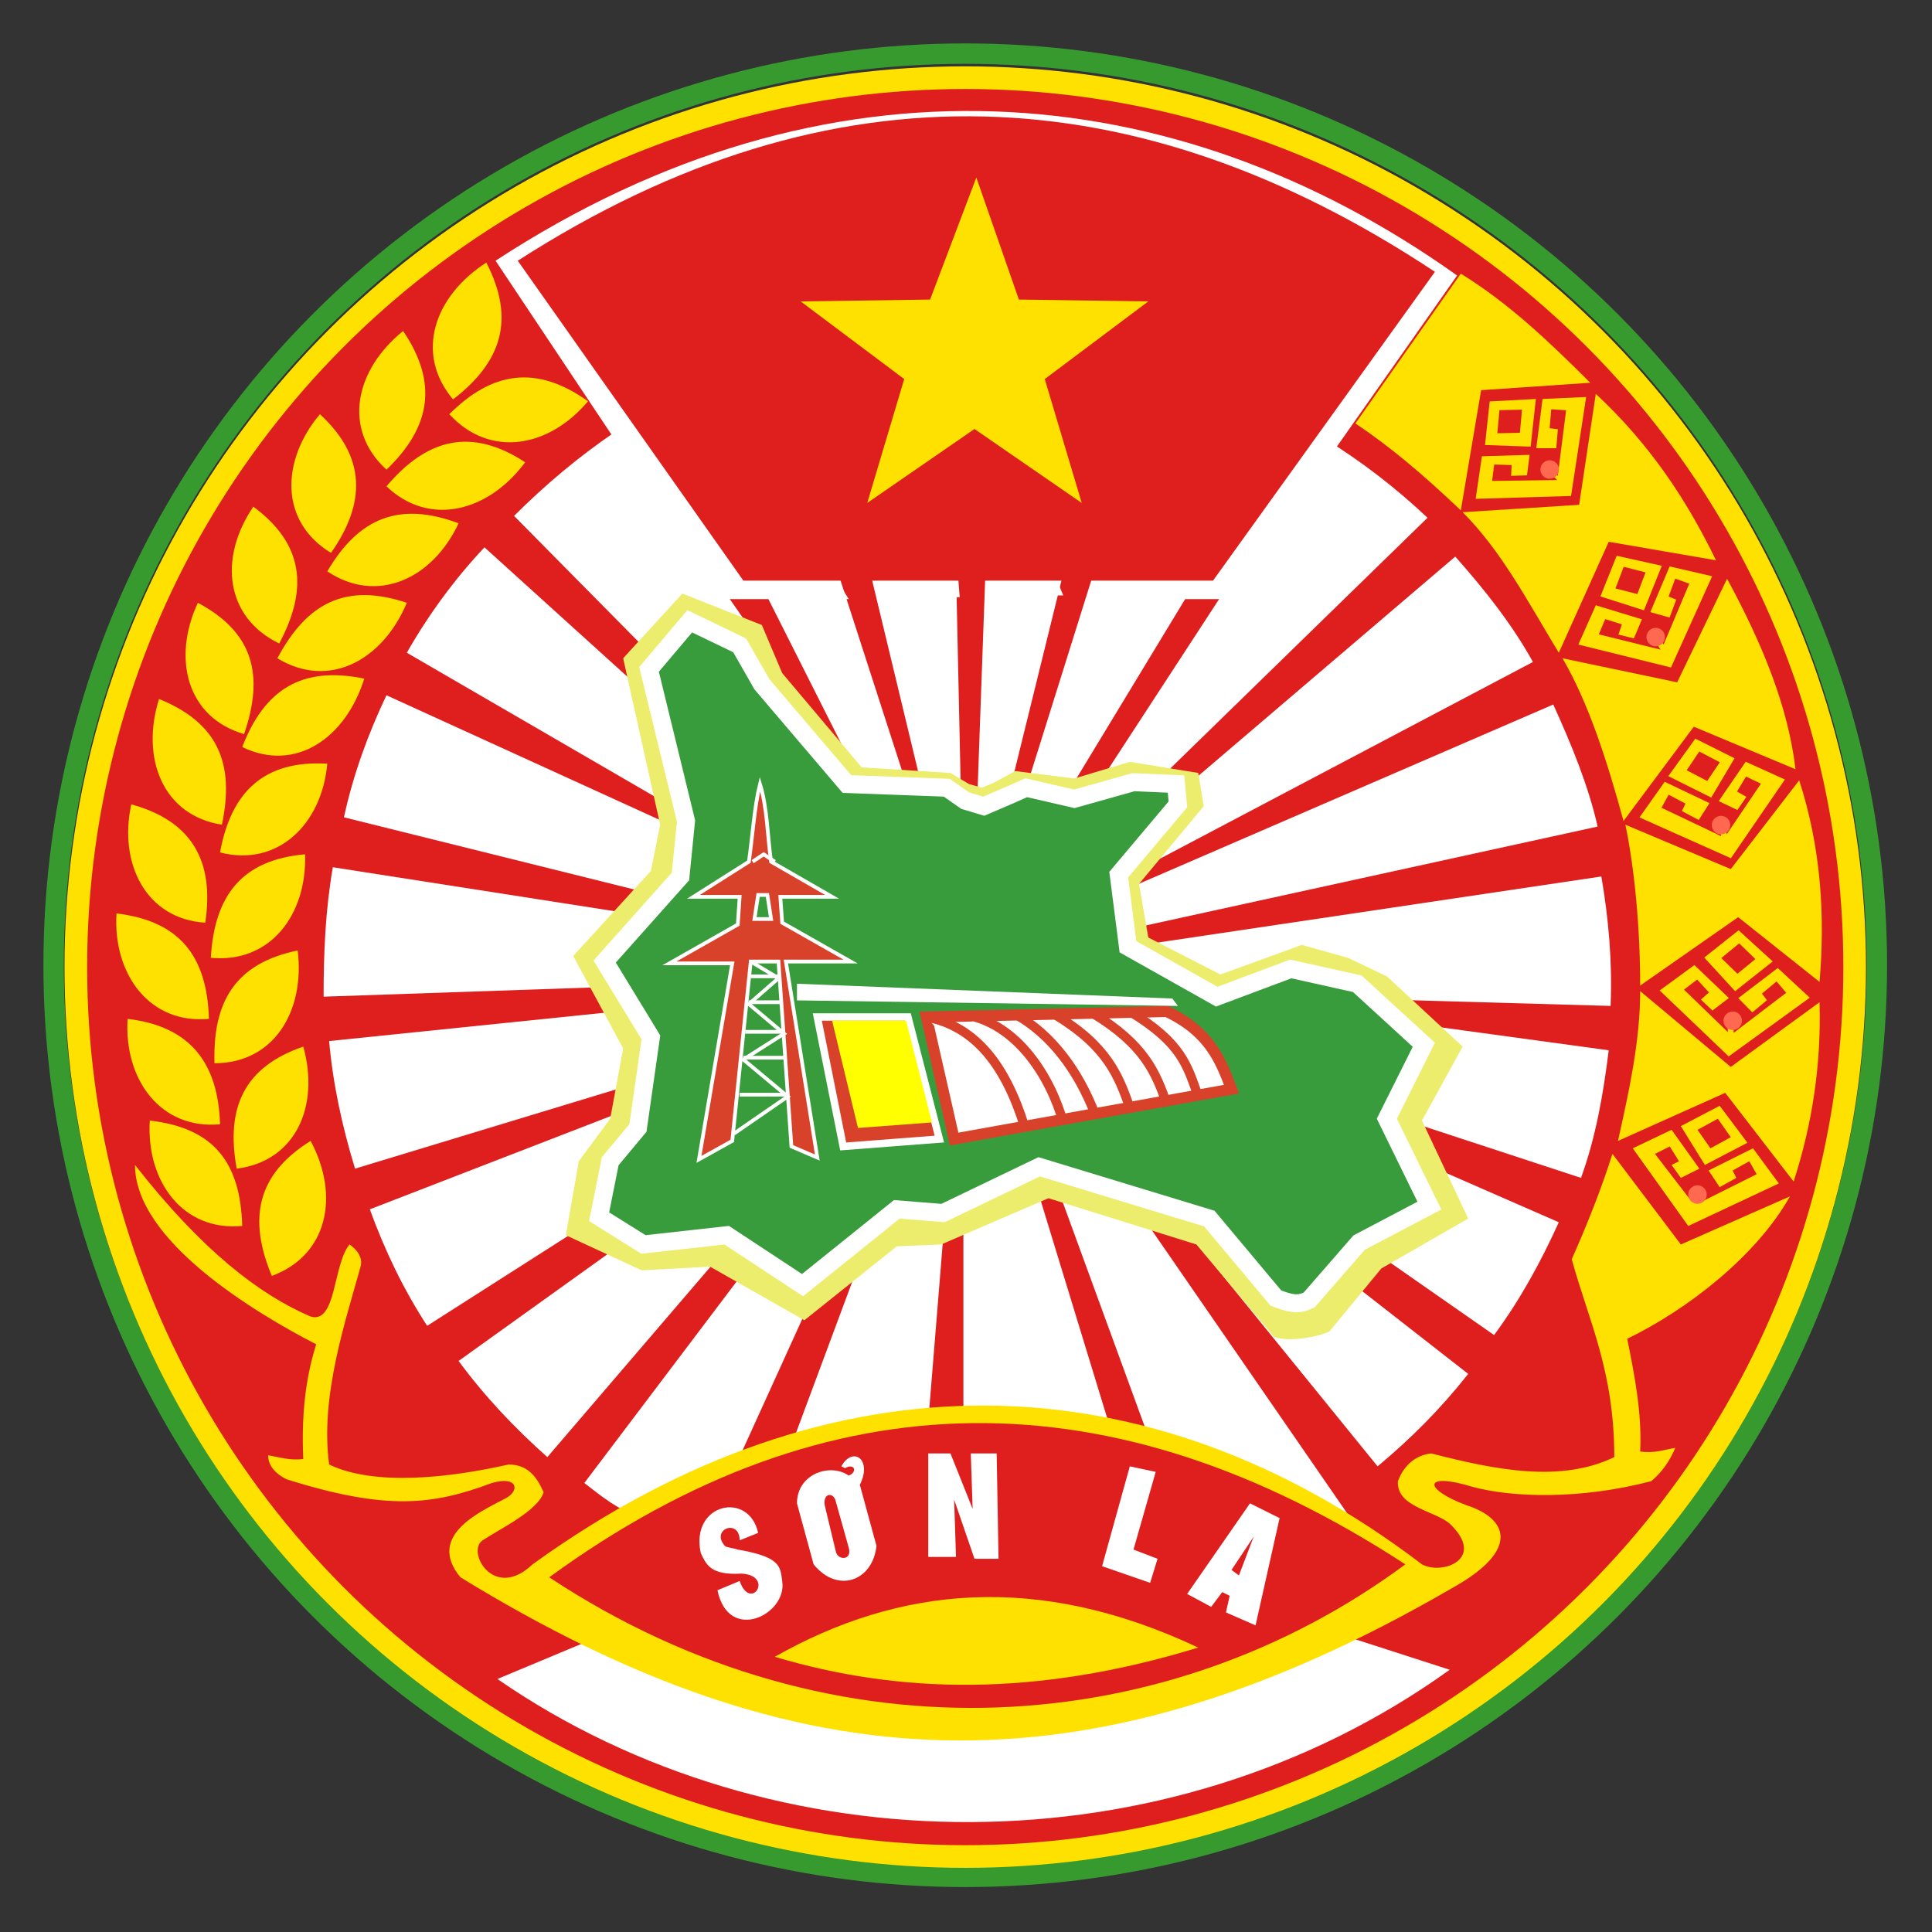 <?xml version="1.0" encoding="utf-8"?>
<!-- Generator: Adobe Illustrator 24.2.0, SVG Export Plug-In . SVG Version: 6.00 Build 0)  -->
<svg version="1.1"
	 id="svg8" xmlns:cc="http://creativecommons.org/ns#" xmlns:dc="http://purl.org/dc/elements/1.1/" xmlns:inkscape="http://www.inkscape.org/namespaces/inkscape" xmlns:rdf="http://www.w3.org/1999/02/22-rdf-syntax-ns#" xmlns:sodipodi="http://sodipodi.sourceforge.net/DTD/sodipodi-0.dtd" xmlns:svg="http://www.w3.org/2000/svg"
	 xmlns="http://www.w3.org/2000/svg" xmlns:xlink="http://www.w3.org/1999/xlink" x="0px" y="0px" viewBox="0 0 104.9 104.9"
	 style="enable-background:new 0 0 104.9 104.9;" xml:space="preserve">
<rect x="0" y="0" width="104.9" height="104.9" fill="#333333" stroke="none"/>
<style type="text/css">
	.st0{fill-opacity:0;stroke:#379A2F;stroke-width:1.104;stroke-miterlimit:15.178;}
	.st1{fill:#DF1E1E;stroke:#000000;stroke-width:1.225;stroke-miterlimit:15.178;stroke-opacity:0;}
	.st2{fill-opacity:0;stroke:#FFE100;stroke-width:1.225;stroke-miterlimit:15.178;}
	.st3{fill:#FFFFFF;stroke:#000000;stroke-width:0.502;stroke-miterlimit:15.178;stroke-opacity:0;}
	.st4{fill:#FFFFFF;stroke:#000000;stroke-width:0.201;stroke-miterlimit:15.178;stroke-opacity:0;}
	.st5{fill:#EDED6D;stroke:#000000;stroke-width:2.055;stroke-miterlimit:15.178;stroke-opacity:0;}
	.st6{fill:#389C3C;stroke:#FFFFFF;stroke-width:0.973;stroke-miterlimit:15.178;}
	.st7{fill:#D9422A;stroke:#FFFFFF;stroke-width:0.201;stroke-miterlimit:15.178;}
	.st8{fill:#389C3C;stroke:#FFFFFF;stroke-width:0.201;stroke-miterlimit:15.178;}
	.st9{fill:none;stroke:#FFFFFF;stroke-width:0.201;stroke-miterlimit:15.178;}
	.st10{fill:#FFFFFF;stroke:#D9422A;stroke-width:0.602;stroke-miterlimit:15.178;}
	.st11{fill:#FFFFFF;stroke:#D9422A;stroke-width:0.502;stroke-miterlimit:15.178;}
	.st12{fill:#FFFFFF;}
	.st13{fill:#D9422A;stroke:#FFFFFF;stroke-width:0.402;stroke-miterlimit:15.178;}
	.st14{fill:#FFFF00;}
	.st15{fill:#DF1E1E;}
	.st16{fill:#FFE100;}
	.st17{fill:#FFE100;stroke:#000000;stroke-width:0.201;stroke-miterlimit:15.178;stroke-opacity:0;}
	.st18{fill:#DF1E1E;stroke:#000000;stroke-width:0.301;stroke-miterlimit:15.178;stroke-opacity:0;}
	.st19{fill:#FFE100;stroke:#000000;stroke-width:0.1;stroke-miterlimit:15.178;stroke-opacity:0;}
	.st20{fill:#FF694F;stroke:#000000;stroke-width:0.15;stroke-miterlimit:15.178;stroke-opacity:0;}
	.st21{fill:#FFE100;stroke:#FFE100;stroke-width:9.865483e-02;stroke-miterlimit:15.178;stroke-opacity:0;}
	.st22{fill:#DF1E1E;stroke:#000000;stroke-width:4.390216e-02;stroke-miterlimit:15.178;stroke-opacity:0;}
	.st23{fill:#FFE100;stroke:#000000;stroke-width:0.402;stroke-miterlimit:15.178;stroke-opacity:0;}
	.st24{fill:#FFFFFF;stroke:#000000;stroke-width:0.1;stroke-miterlimit:15.178;stroke-opacity:0;}
	.st25{fill:#DF1E1E;stroke:#000000;stroke-width:0.201;stroke-miterlimit:15.178;stroke-opacity:0;}
</style>
<sodipodi:namedview  bordercolor="#666666" borderopacity="1.0" id="base" inkscape:current-layer="layer1" inkscape:cx="51.700726" inkscape:cy="37.847201" inkscape:document-rotation="0" inkscape:document-units="mm" inkscape:pageopacity="0.0" inkscape:pageshadow="2" inkscape:window-height="837" inkscape:window-maximized="1" inkscape:window-width="1600" inkscape:window-x="-8" inkscape:window-y="-8" inkscape:zoom="1.4142136" pagecolor="#ffffff" showgrid="false" units="px">
	</sodipodi:namedview>
<g id="layer1" inkscape:groupmode="layer" inkscape:label="Layer 1">
	<g id="g3528" transform="scale(1.004)">
		<g id="g2421">
			<circle id="path58" class="st0" cx="52.2" cy="52.2" r="49.3"/>
			<ellipse id="path891-5" class="st1" cx="52.2" cy="52.3" rx="48.1" ry="48.1"/>
			<ellipse id="path891" class="st2" cx="52.2" cy="52.3" rx="48.1" ry="48.1"/>
		</g>
		<g id="g2214">
			<g id="g2096">
				<g id="g1269">
					<path id="path913" sodipodi:nodetypes="ccccc" class="st3" d="M18,46.9c-0.4,2.3-0.5,4.6-0.5,7l17.5-0.6l0.3-3.7L18,46.9z"/>
					<path id="path913-5" sodipodi:nodetypes="ccccc" class="st3" d="M20.9,37.6c-1,2.1-1.8,4.3-2.3,6.6l18.1,4.5l1.3-3.3L20.9,37.6
						z"/>
					<path id="path913-5-2" sodipodi:nodetypes="ccccc" class="st3" d="M26.2,29.6c-1.6,1.7-3,3.6-4.2,5.7l16.2,9.4l-2.5-6.5
						L26.2,29.6z"/>
					<path id="path913-6" sodipodi:nodetypes="ccccc" class="st3" d="M33.2,23.4c-1.9,1.3-3.7,2.8-5.4,4.5l8.6,8.7l4.6-2L33.2,23.4z
						"/>
					<path id="path913-51" sodipodi:nodetypes="ccccc" class="st3" d="M17.8,56.3c0.2,2.3,0.7,4.6,1.4,6.9l16.8-5.1l-0.7-3.6
						L17.8,56.3z"/>
					<path id="path913-51-8" sodipodi:nodetypes="ccccc" class="st3" d="M20,65.4c0.8,2.2,1.8,4.3,3.1,6.3L33.6,65l1.9-5.6L20,65.4z
						"/>
					<path id="path913-51-1" sodipodi:nodetypes="ccccc" class="st3" d="M24.8,73.6c1.4,1.9,3,3.6,4.8,5.2L41,65.5L35.4,66
						L24.8,73.6z"/>
					<path id="path913-51-1-4" sodipodi:nodetypes="ccccc" class="st3" d="M31.6,80.2c1.8,1.4,3.9,3.2,7.3,1l6-13.2l-3.7-0.5
						L31.6,80.2z"/>
					<path id="path913-51-1-3" sodipodi:nodetypes="ccccc" class="st3" d="M42.3,79.5c2.4-1.1,4.9-1.8,7.8-1.4l1-12.3l-4,0.8
						L42.3,79.5z"/>
					<path id="path913-51-1-1" sodipodi:nodetypes="ccccc" class="st3" d="M52.1,78.2c2.6-1.2,5.5-0.6,8.3,0.2l-4.8-15.7l-3.5,1.9
						L52.1,78.2z"/>
					<path id="path913-51-1-9" sodipodi:nodetypes="ccccc" class="st3" d="M62.4,78.5c4,1.2,7.8,3,11.6,5l-13.8-20l-3.5-0.6
						L62.4,78.5z"/>
					<path id="path913-51-1-0" sodipodi:nodetypes="ccccc" class="st3" d="M74.5,79.3c1.8-1.5,3.4-3.1,4.9-5l-7.3-5.7L63.7,66
						L74.5,79.3z"/>
					<path id="path913-51-1-0-3" sodipodi:nodetypes="ccccc" class="st3" d="M80.8,72.2c1.4-1.9,2.5-3.9,3.5-6.1l-9.6-4.2l-1.5,5
						L80.8,72.2z"/>
					<path id="path913-51-1-0-2" sodipodi:nodetypes="ccccc" class="st3" d="M85.5,63.7c0.8-2.2,1.2-4.5,1.5-6.9l-11.7-1.6L73,59.6
						L85.5,63.7z"/>
					<path id="path913-51-1-0-1" sodipodi:nodetypes="ccccc" class="st3" d="M87.1,54.4c0.1-2.3-0.1-4.7-0.5-7l-28.2,4.2l11.1,2.3
						L87.1,54.4z"/>
					<path id="path913-51-1-0-1-9" sodipodi:nodetypes="ccccc" class="st3" d="M86.4,44.7c-0.5-2.2-1.4-4.4-2.4-6.6L59.5,48.7
						l0.4,1.8L86.4,44.7z"/>
					<path id="path913-51-1-0-1-9-7" sodipodi:nodetypes="ccccc" class="st3" d="M82.9,35.8c-1.1-2-2.6-3.9-4.2-5.7L63,43.5
						l-3.8,4.8L82.9,35.8z"/>
					<path id="path913-51-1-0-1-9-6" sodipodi:nodetypes="ccccc" class="st3" d="M77.2,28c-1.7-1.6-3.5-3-5.6-4.3L58.3,44.1l3.1-0.7
						L77.2,28z"/>
					<path id="path913-51-1-0-1-9-9" sodipodi:nodetypes="ccccc" class="st3" d="M45.2,30.6l-4.4,0.3l6.4,12.7l2.3,0.3L45.2,30.6z"
						/>
					<path id="path913-51-1-0-1-9-9-2" sodipodi:nodetypes="ccccc" class="st3" d="M51.7,30.7l-4.7,0L50.2,44l1.8,0.6L51.7,30.7z"/>
					<path id="path913-51-1-0-1-9-9-2-1" sodipodi:nodetypes="ccccc" class="st3" d="M53.3,30.7l4.3-0.1L54.3,44l-1.5,0.6L53.3,30.7
						z"/>
					<path id="path913-51-1-0-1-9-9-2-1-2" sodipodi:nodetypes="ccccc" class="st3" d="M59.2,30.8l5.8,0.1l-8,13.2l-2,0.1L59.2,30.8
						z"/>
				</g>
				<path id="path2047" sodipodi:nodetypes="ccccccccccccccccc" class="st4" d="M26.8,14.1L39,32.4h6.9l-1.3-2.1l2.5-0.1l0.4,2.1
					h4.4l-0.1-1.3l2.2,0.1l-0.5,1.1h4L57,31l2.3,0.3l-0.6,1.1h7.8l12.3-17.5C63.5,4,44.7,2.4,26.8,14.1z"/>
			</g>
			<path id="path2098" sodipodi:nodetypes="ccccc" class="st4" d="M78.4,90.3c-15.3,11-36.6,10.8-51.5,0.5l5.5-2.3
				c14.6,7.7,28.4,5.7,39.8-0.2L78.4,90.3z"/>
		</g>
		<g id="g2045">
			<g id="g2015">
				<path id="path1613-9" sodipodi:nodetypes="ccccccccccccccccccccccccccccccccccccccccc" class="st5" d="M36.9,32.1l-3.2,3.5l2,9
					l-0.5,2.5L31,51.7l2.7,5l-0.7,3.8l-1.7,2.3l-0.7,4l4.1,1.9l3.7-0.2l5.1,2.9l5-4l2.4-0.1l5.8-2.5l8,2.5l4.2,5
					c0.8,0.3,2.4,0,3-0.3l2.8-3.4l4.7-2.7l-2.5-5.3l2.2-4L75,52.8l-2.1-1l-2.5-0.7L66,52.7l-3.9-2l-0.5-2.9l3.5-4.2l-0.3-1.8
					l-3.7-0.6l-3,0.9l-3.2-0.4l-1.1,0.6l-0.7,0.3l-0.7-0.2l-1-0.6l-4.8-0.3l-4.3-5.1l-1.1-2.6L36.9,32.1z"/>
				<path id="path1613" sodipodi:nodetypes="cccccccccccccccccccccccccccccccccccccccc" class="st6" d="M37.3,33.6l-2.2,2.6l2,8.2
					l-0.3,3L32.7,52l2.5,4.1L34.5,61L33,62.8l-0.6,3l2.4,1.5l4.5-0.5l4.1,2.7l5.1-4.1l2.5,0.2l5.2-2.5l9.2,2.8l3.6,4.3
					c0.8,0.3,1.2,0.4,1.8,0.1l2.7-3.1l3.8-2L75,60.5l2-4l-3.6-3.3l-3.6-0.8l-4,1.5l-4.8-2.7l-0.5-3.9l3.2-3.8l-0.1-1.1l-2.3-0.1
					l-3.2,0.9l-2.6-0.6l-0.9,0.4l-1.4,0.6l-1-0.3l-1-0.7l-5.4-0.2l-4.6-5.4L40,34.9L37.3,33.6z"/>
			</g>
			<g id="g1587">
				<g id="g1466">
					<g id="g1451">
						<path id="path1275" sodipodi:nodetypes="cccccccccccccccccccc" class="st7" d="M40.6,52l-1,9.7l-1.8,1l1.8-10.6l-3.4,0
							l3.7-2.1l0.1-1.5l-2.5,0l3-1.9c0.2-1.4,0.3-3,0.6-4.2c0.4,1.3,0.4,2.8,0.6,4.2l3.3,1.9l-2.8,0l0.1,1.4l3.7,2.1l-3.5,0
							l1.7,10.6L42.8,62l-0.7-10L40.6,52z"/>
						<path id="path1281" class="st8" d="M41,48.4l-0.2,1.3h0.9l-0.2-1.3L41,48.4z"/>
						<g id="g1301">
							<path id="path1283" sodipodi:nodetypes="ccccccc" class="st9" d="M39.7,61.3l2.9-2l-2.4-2l2.2-1.4l-1.9-1.6l1.6-1.4L40.6,52"
								/>
							<path id="path1285" class="st9" d="M42.6,59.2h-2.6"/>
							<path id="path1287" sodipodi:nodetypes="cc" class="st9" d="M40.2,57.2h2.3"/>
							<path id="path1289" sodipodi:nodetypes="cc" class="st9" d="M42.4,55.8h-2.1"/>
							<path id="path1291" sodipodi:nodetypes="cc" class="st9" d="M40.5,54.2h1.8"/>
							<path id="path1293" sodipodi:nodetypes="cc" class="st9" d="M42.1,52.8l-1.5,0"/>
						</g>
					</g>
					<path id="path1453" class="st9" d="M40.7,46.6l0.6-0.4l0.6,0.4"/>
				</g>
				<g id="g1551">
					<path id="path1474" sodipodi:nodetypes="ccccc" class="st10" d="M66.6,58.9l-15,2.7L50.1,55l13-0.3
						C65.4,55.8,66,57.3,66.6,58.9z"/>
					<path id="path1476" sodipodi:nodetypes="cc" class="st11" d="M59.2,60.2c-0.9-2.3-2.3-4.2-4.2-5.3"/>
					<path id="path1480" sodipodi:nodetypes="cc" class="st11" d="M55.4,60.9c-1-3.2-2.6-5.4-5.3-5.9"/>
					<path id="path1480-5" sodipodi:nodetypes="cc" class="st11" d="M57.5,60.7c-0.7-2.5-2.5-5.3-5.2-5.8"/>
					<path id="path1502" sodipodi:nodetypes="cc" class="st11" d="M61.1,59.9c-0.6-1.7-1.2-3.3-4-5"/>
					<path id="path1502-4" sodipodi:nodetypes="cc" class="st11" d="M63.1,59.7c-0.6-1.7-1.2-3.2-4-4.9"/>
					<path id="path1502-4-0" sodipodi:nodetypes="cc" class="st11" d="M64.8,59.3c-0.6-1.7-0.9-2.9-3.7-4.6"/>
				</g>
				<path id="path1553" sodipodi:nodetypes="ccccc" class="st12" d="M43.1,53.2l0,0.9l20.6,0.3L63.4,54L43.1,53.2z"/>
				<g id="g1561">
					<path id="path1555" class="st13" d="M44.2,55l1.4,7l5.2-0.4L49.1,55L44.2,55z"/>
					<path id="path1557" sodipodi:nodetypes="ccccc" class="st14" d="M50.4,60.7l-4,0.3L45,55.2l4,0L50.4,60.7z"/>
				</g>
			</g>
		</g>
		<g id="g3379">
			<g id="g2070">
				<path id="path2049" sodipodi:nodetypes="ccccc" class="st15" d="M28,14.1l12.2,17.3h25.4l12-16.7C61.6,4.1,45.1,3.1,28,14.1z"/>
				
					<path id="path2063" inkscape:flatsided="false" inkscape:randomized="0" inkscape:rounded="0" inkscape:transform-center-y="-0.24785376" sodipodi:arg1="-1.5707963" sodipodi:arg2="-0.9424778" sodipodi:cx="13.335913" sodipodi:cy="4.4985933" sodipodi:r1="2.5955555" sodipodi:r2="1.0382223" sodipodi:sides="5" sodipodi:type="star" class="st16" d="
					M52.8,9.6l2.3,6.6l7,0.1l-5.6,4.2l2,6.7l-5.8-4l-5.8,4l2-6.7l-5.6-4.2l7-0.1L52.8,9.6z"/>
			</g>
			<g id="g3291">
				<path id="path2102" sodipodi:nodetypes="ccccccsccccscccsccccccccccccccccc" class="st17" d="M78.5,85.9
					c-20,11.6-35.5,10.5-53.6-0.6c-1.9-2.3,1.2-3.6,2.5-4.3c0.7-0.4,0.6-1.2-0.8-0.8c-3.2,1.2-5.7,1.5-11.1-0.2
					c-0.8-0.4-1-0.9-1-1.3c0.6,0.1,1.2,0.3,1.9,0.2c-0.1-2.3,0.1-4.3,0.7-6.2c-3.3-1.7-9.8-5.6-9.8-9.7c3.6,4.6,6.7,7,9.5,8.2
					c1.4,0.4,1.2-2.8,2.1-3.9c0,0,0.8,0.5,0.6,1.2c-0.8,2.9-2.2,7-1.7,10.7c2.5,1.2,6.6,0.7,9.7,0c1,0,1.5,0.6,1.9,1.5
					c-0.3,1-2.4,2-3.3,2.6c-0.9,0.6,0.6,3.3,2.7,1.3c16.2-11.7,33.4-11.2,48.1,0c1.1,0.6,3.5-0.3,1.5-2.2c-0.8-0.7-2.9-0.9-2.8-2.3
					c0.3-0.8,0.9-1.4,1.8-1.5c3.5,0.9,7,1.6,9.9,0.2c0-4.7-1.4-7.4-2.3-10.7c0.8-1.8,1.6-3.8,2.2-5.7l3.7,4.9l5.9-2.6
					c-1.8,3.2-5.5,6.1-8.8,7.7c0.4,2,0.8,4,0.7,6.1c0.8,0.1,1.3-0.1,1.9-0.2c-0.3,0.7-0.7,1.3-1.3,1.8c-3.8,1-7.5,0.9-9.7,0.3
					c-2.6-0.8-2.7,0.1-0.3,1C81.5,82.1,82.3,83.8,78.5,85.9z"/>
				<path id="path2104" sodipodi:nodetypes="ccc" class="st18" d="M76,84.6c-12.7,9.4-30.7,11-46.3,0.7C44.8,74.3,60.2,74.3,76,84.6
					z"/>
				<g id="g3135">
					<g id="g3067">
						<g id="g1270">
							<path id="path2253" sodipodi:nodetypes="ccccccc" class="st17" d="M93.3,59.1l-5.8,2.6c0.6-2.7,1.2-5.4,1.2-8.1l4.9,4.1
								l4.8-3.5c0.1,3.4-0.4,6.6-1.4,9.7L93.3,59.1z"/>
							<path id="path2255" sodipodi:nodetypes="ccccccc" class="st17" d="M94,49.6l-5.3,3.7c0-3.1-0.3-6.3-0.8-8.7l5.7,2.4l3.7-4.8
								c1.2,3.7,1.4,7.4,1.1,10.9L94,49.6z"/>
							<path id="path2257" sodipodi:nodetypes="ccccccc" class="st17" d="M91.6,39.3l-3.8,5.1c-0.9-3.3-1.9-6.4-3.3-8.8l6.2,1.3
								l2.7-5.6c1.9,3.5,3.3,6.9,3.7,10.3L91.6,39.3z"/>
							<path id="path2259" sodipodi:nodetypes="ccccccc" class="st17" d="M84.3,35.3c-1.7-2.8-3.1-5.5-5.2-7.6l6.3-0.4l0.9-6
								c2.9,2.7,4.9,5.7,6.5,9l-5.8-1L84.3,35.3z"/>
							<path id="path2261" sodipodi:nodetypes="cccccc" class="st17" d="M80.1,21.1L79,27.6c-2.1-2-3.9-3.5-5.7-4.7l5.7-8.1
								c2.6,1.6,4.8,3.7,7,5.9L80.1,21.1z"/>
						</g>
						<g id="g3023">
							<g id="g1100">
								<g id="g1092">
									<path id="path924" sodipodi:nodetypes="cccccccccccccccccccccc" class="st19" d="M89.5,62.4l0.8-0.4l0.5,0.8L90.4,63
										l0.5,0.7l1-0.5l-1.5-2.1l-2.1,1l3,4.2l4.9-2.3l-1.4-1.9l-2.4,1.2l0.6,0.9l0.9-0.5l-0.2-0.4l0.9-0.5l0.4,0.7l-3.2,1.6
										l0.1-0.6l-0.3-0.1l-0.1,0.6L89.5,62.4z"/>
									<ellipse id="path928" class="st20" cx="91.8" cy="64.6" rx="0.5" ry="0.5"/>
								</g>
								<g id="g1088">
									<path id="path970" sodipodi:nodetypes="ccccc" class="st21" d="M92.2,63l-1.3-2.1l2.1-1.1l1.5,2L92.2,63z"/>
									<path id="path970-9" sodipodi:nodetypes="ccccc" class="st22" d="M92.5,62.1l-0.7-1l1.1-0.6l0.7,1L92.5,62.1z"/>
								</g>
							</g>
							<g id="g1100-2" transform="rotate(-10.769,10.773,12.546)">
								<g id="g1092-8">
									<path id="path924-9" sodipodi:nodetypes="cccccccccccccccccccccc" class="st19" d="M82,67.8l0.8-0.4l0.5,0.8l-0.5,0.3
										l0.5,0.7l1-0.5l-1.5-2.1l-2.1,1l3,4.2l4.9-2.3l-1.4-1.9l-2.4,1.2l0.6,0.9l0.9-0.5l-0.2-0.4l0.9-0.5l0.4,0.7l-3.2,1.6
										l0.1-0.6l-0.3-0.1l-0.1,0.6L82,67.8z"/>
									
										<ellipse id="path928-2" transform="matrix(-1 2.533377e-06 -2.533377e-06 -1 168.475 139.947)" class="st20" cx="84.2" cy="70" rx="0.5" ry="0.5"/>
								</g>
								<g id="g1088-1">
									<path id="path970-8" sodipodi:nodetypes="ccccc" class="st21" d="M84.7,68.4l-1.3-2.1l2.1-1.1l1.5,2L84.7,68.4z"/>
									<path id="path970-9-3" sodipodi:nodetypes="ccccc" class="st22" d="M85,67.5l-0.7-1l1.1-0.6l0.7,1L85,67.5z"/>
								</g>
							</g>
							<g id="g1100-3" transform="matrix(-1,0.019,0.019,1,47.299,-5.727)">
								<g id="g1092-88">
									<path id="path924-3" sodipodi:nodetypes="cccccccccccccccccccccc" class="st19" d="M-47,49l0.8-0.4l0.5,0.8l-0.5,0.3
										l0.5,0.7l1-0.5l-1.5-2.1l-2.1,1l3,4.2l4.9-2.3l-1.4-1.9l-2.4,1.2l0.6,0.9l0.9-0.5l-0.2-0.4l0.9-0.5l0.4,0.7l-3.2,1.6
										l0.1-0.6l-0.3-0.1l-0.1,0.6L-47,49z"/>
									<ellipse id="path928-28" class="st20" cx="-44.8" cy="51.2" rx="0.5" ry="-0.5"/>
								</g>
								<g id="g1088-9">
									<path id="path970-92" sodipodi:nodetypes="ccccc" class="st21" d="M-44.3,49.7l-1.3-2.1l2.1-1.1l1.5,2L-44.3,49.7z"/>
									<path id="path970-9-35" sodipodi:nodetypes="ccccc" class="st22" d="M-44.1,48.8l-0.7-1l1.1-0.6l0.7,1L-44.1,48.8z"/>
								</g>
							</g>
							<g id="g1100-8" transform="rotate(-40.571,12.572,13.243)">
								<g id="g1092-6">
									<path id="path924-8" sodipodi:nodetypes="cccccccccccccccccccccc" class="st19" d="M55,77.3l0.8-0.4l0.5,0.8l-0.5,0.3
										l0.5,0.7l1-0.5L55.9,76l-2.1,1l3,4.2l4.9-2.3L60.3,77l-2.4,1.2l0.6,0.9l0.9-0.5l-0.2-0.4l0.9-0.5l0.4,0.7l-3.2,1.6l0.1-0.6
										l-0.3-0.1L57,80.1L55,77.3z"/>
									
										<ellipse id="path928-1" transform="matrix(-1 2.297907e-06 -2.297907e-06 -1 114.543 158.913)" class="st20" cx="57.3" cy="79.5" rx="0.5" ry="0.5"/>
								</g>
								<g id="g1088-7">
									<path id="path970-7" sodipodi:nodetypes="ccccc" class="st21" d="M57.7,77.9l-1.3-2.1l2.1-1.1l1.5,2L57.7,77.9z"/>
									<path id="path970-9-7" sodipodi:nodetypes="ccccc" class="st22" d="M58,77l-0.7-1l1.1-0.6l0.7,1L58,77z"/>
								</g>
							</g>
							<g id="g1100-9" transform="rotate(-56.193,12.871,13.243)">
								<g id="g1092-3">
									<path id="path924-4" sodipodi:nodetypes="cccccccccccccccccccccc" class="st19" d="M40,76.7l0.8-0.4l0.5,0.8l-0.5,0.3
										l0.5,0.7l1-0.5l-1.5-2.1l-2.1,1l3,4.2l4.9-2.3l-1.4-1.9l-2.4,1.2l0.6,0.9l0.9-0.5l-0.2-0.4l0.9-0.5l0.4,0.7l-3.2,1.6
										l0.1-0.6L42.1,79l-0.1,0.6L40,76.7z"/>
									
										<ellipse id="path928-3" transform="matrix(-1 2.654605e-06 -2.654605e-06 -1 84.446 157.843)" class="st20" cx="42.2" cy="78.9" rx="0.5" ry="0.5"/>
								</g>
								<g id="g1088-90">
									<path id="path970-6" sodipodi:nodetypes="ccccc" class="st21" d="M42.7,77.4l-1.3-2.1l2.1-1.1l1.5,2L42.7,77.4z"/>
									<path id="path970-9-4" sodipodi:nodetypes="ccccc" class="st22" d="M43,76.5l-0.7-1l1.1-0.6l0.7,1L43,76.5z"/>
								</g>
							</g>
						</g>
					</g>
					<g id="g1639">
						<g id="g1398">
							<path id="path1272" sodipodi:nodetypes="ccc" class="st19" d="M14.7,69c3-1.1,3.7-4.3,2.1-7.3C13.9,63.5,13.4,65.9,14.7,69z"
								/>
							<path id="path1272-7" sodipodi:nodetypes="ccc" class="st19" d="M12.8,63.2c3.2-0.4,4.5-3.4,3.6-6.6
								C13.2,57.7,12.2,59.9,12.8,63.2z"/>
							<path id="path1272-7-8" sodipodi:nodetypes="ccc" class="st19" d="M11.6,57.5c3.2,0,4.9-2.8,4.5-6.1
								C12.7,52.1,11.5,54.2,11.6,57.5z"/>
							<path id="path1272-7-6" sodipodi:nodetypes="ccc" class="st19" d="M11.4,51.8c3.2,0.3,5.2-2.3,5.1-5.6
								C13.1,46.5,11.6,48.4,11.4,51.8z"/>
							<path id="path1272-7-65" sodipodi:nodetypes="ccc" class="st19" d="M11.9,46.1c3.1,0.8,5.5-1.5,5.8-4.8
								C14.3,41.1,12.5,42.8,11.9,46.1z"/>
							<path id="path1272-7-84" sodipodi:nodetypes="ccc" class="st19" d="M13.1,40.4c2.9,1.4,5.6-0.5,6.6-3.7
								C16.3,36,14.3,37.3,13.1,40.4z"/>
							<path id="path1272-7-84-9" sodipodi:nodetypes="ccc" class="st19" d="M15,35.6c2.8,1.7,5.7,0.1,7-3
								C18.7,31.5,16.6,32.6,15,35.6z"/>
							<path id="path1272-7-84-3" sodipodi:nodetypes="ccc" class="st19" d="M17.7,30.9c2.7,1.8,5.7,0.4,7.1-2.6
								C21.6,27.1,19.4,28,17.7,30.9z"/>
							<path id="path1272-7-84-6" sodipodi:nodetypes="ccc" class="st19" d="M20.9,26.3c2.3,2.2,5.5,1.4,7.5-1.3
								C25.5,23.1,23.1,23.7,20.9,26.3z"/>
							<path id="path1272-7-84-1" sodipodi:nodetypes="ccc" class="st19" d="M24.3,22.4c2.2,2.4,5.4,1.8,7.5-0.7
								C29,19.7,26.6,20.1,24.3,22.4z"/>
						</g>
						<g id="g1615">
							<path id="path1272-9" sodipodi:nodetypes="ccc" class="st19" d="M13.1,66.3c-3.2,0.3-5.2-2.4-5-5.7
								C11.6,61,13,62.9,13.1,66.3z"/>
							<path id="path1272-9-3" sodipodi:nodetypes="ccc" class="st19" d="M11.9,60.8c-3.2,0.3-5.2-2.4-5-5.7
								C10.3,55.5,11.8,57.5,11.9,60.8z"/>
							<path id="path1272-9-7" sodipodi:nodetypes="ccc" class="st19" d="M11.3,55.1c-3.2,0.3-5.2-2.4-5-5.7
								C9.7,49.8,11.2,51.7,11.3,55.1z"/>
							<path id="path1272-9-2" sodipodi:nodetypes="ccc" class="st19" d="M11.1,49.9c-3.2-0.2-4.7-3.2-4-6.4
								C10.4,44.4,11.6,46.6,11.1,49.9z"/>
							<path id="path1272-9-71" sodipodi:nodetypes="ccc" class="st19" d="M12,44.6c-3.2-0.5-4.4-3.6-3.4-6.8
								C11.8,39.1,12.7,41.3,12,44.6z"/>
							<path id="path1272-9-34" sodipodi:nodetypes="ccc" class="st19" d="M13.2,39.7c-3.1-0.9-3.9-4.1-2.5-7.1
								C13.7,34.2,14.3,36.5,13.2,39.7z"/>
							<path id="path1272-9-34-3" sodipodi:nodetypes="ccc" class="st19" d="M15.1,34.8c-2.9-1.4-3.3-4.6-1.4-7.4
								C16.4,29.4,16.7,31.8,15.1,34.8z"/>
							<path id="path1272-9-34-3-8" sodipodi:nodetypes="ccc" class="st19" d="M17.9,29.9c-2.8-1.7-2.7-5-0.6-7.5
								C19.8,24.7,19.8,27.2,17.9,29.9z"/>
							<path id="path1272-9-34-3-7" sodipodi:nodetypes="ccc" class="st19" d="M20.9,25.4c-2.4-2.2-1.7-5.4,0.9-7.5
								C23.7,20.7,23.3,23.1,20.9,25.4z"/>
							<path id="path1272-9-34-3-7-0" sodipodi:nodetypes="ccc" class="st19" d="M24.5,21.6c-2.1-2.5-1-5.6,1.8-7.4
								C27.9,17.3,27.1,19.6,24.5,21.6z"/>
						</g>
					</g>
				</g>
				<path id="path2106" sodipodi:nodetypes="ccc" class="st23" d="M64.8,89.1c-8.8,2.7-16.2,2.5-22.9,0.5
					C48.6,85.8,56.1,85,64.8,89.1z"/>
				<g id="g2186">
					<g id="g2173">
						<path id="path2120" sodipodi:nodetypes="ccsccccccc" class="st24" d="M41,82.9L40,83.3c0-1.2-1.6-0.6-0.8,0.3
							c0.1,0.1,0.4,0.1,0.7,0.2c2.3,0.4,2.3,0.9,2.4,1.7c0.3,1.8-2.9,3.4-3.5,0.5l1.2-0.5c0.6,1.7,1.9-0.3,0.1-0.4
							c-1.7,0.1-1.9-0.5-2.2-1.1C37.3,81.3,40.5,80.6,41,82.9z"/>
						<g id="g2156">
							<path id="path2142" sodipodi:nodetypes="cccccccc" class="st4" d="M45.9,79.8c0.5-0.2,0.3-0.7-0.2-0.4l-0.2-0.1
								c0.6-1.1,1.7-0.4,1,1l0.9,3.3c-0.2,1.9-2.1,2.6-3.4,1l-0.9-3.3C43.1,79.7,44.9,79.1,45.9,79.8z"/>
							<path id="path2144" sodipodi:nodetypes="ccccc" class="st25" d="M44.6,81.4l0.6,2.5c0.1,0.5,0.9,0.5,0.7-0.2l-0.7-2.5
								C45.1,80.7,44.5,80.7,44.6,81.4z"/>
						</g>
						<path id="path2146" sodipodi:nodetypes="ccccccccccc" class="st12" d="M50.2,84.2l0-5.6l1.2,0l1.2,3l-0.1-3l1.4,0l0.1,5.7
							l-1.3,0l-1.1-3.2l0.1,3.1L50.2,84.2z"/>
					</g>
					<g id="g2166">
						<path id="path2148" sodipodi:nodetypes="ccccccc" class="st4" d="M61.1,79.3l-1.5,5.4l2.6,0.9l0.4-1.3l-1.3-0.5l1.2-4.2
							L61.1,79.3z"/>
						<g id="g2160">
							<path id="path2150" sodipodi:nodetypes="ccccccccc" class="st4" d="M64.2,86.2l1.3,0.7l0.6-0.8l0.4,0.2l-0.2,0.9l1.6,0.7
								l1.3-5.8l-1.6-0.8L64.2,86.2z"/>
							<path id="path2152" sodipodi:nodetypes="cccc" class="st25" d="M66.6,84.9l0.4,0.3l0.8-2.1L66.6,84.9z"/>
						</g>
					</g>
				</g>
			</g>
		</g>
	</g>
</g>
</svg>
